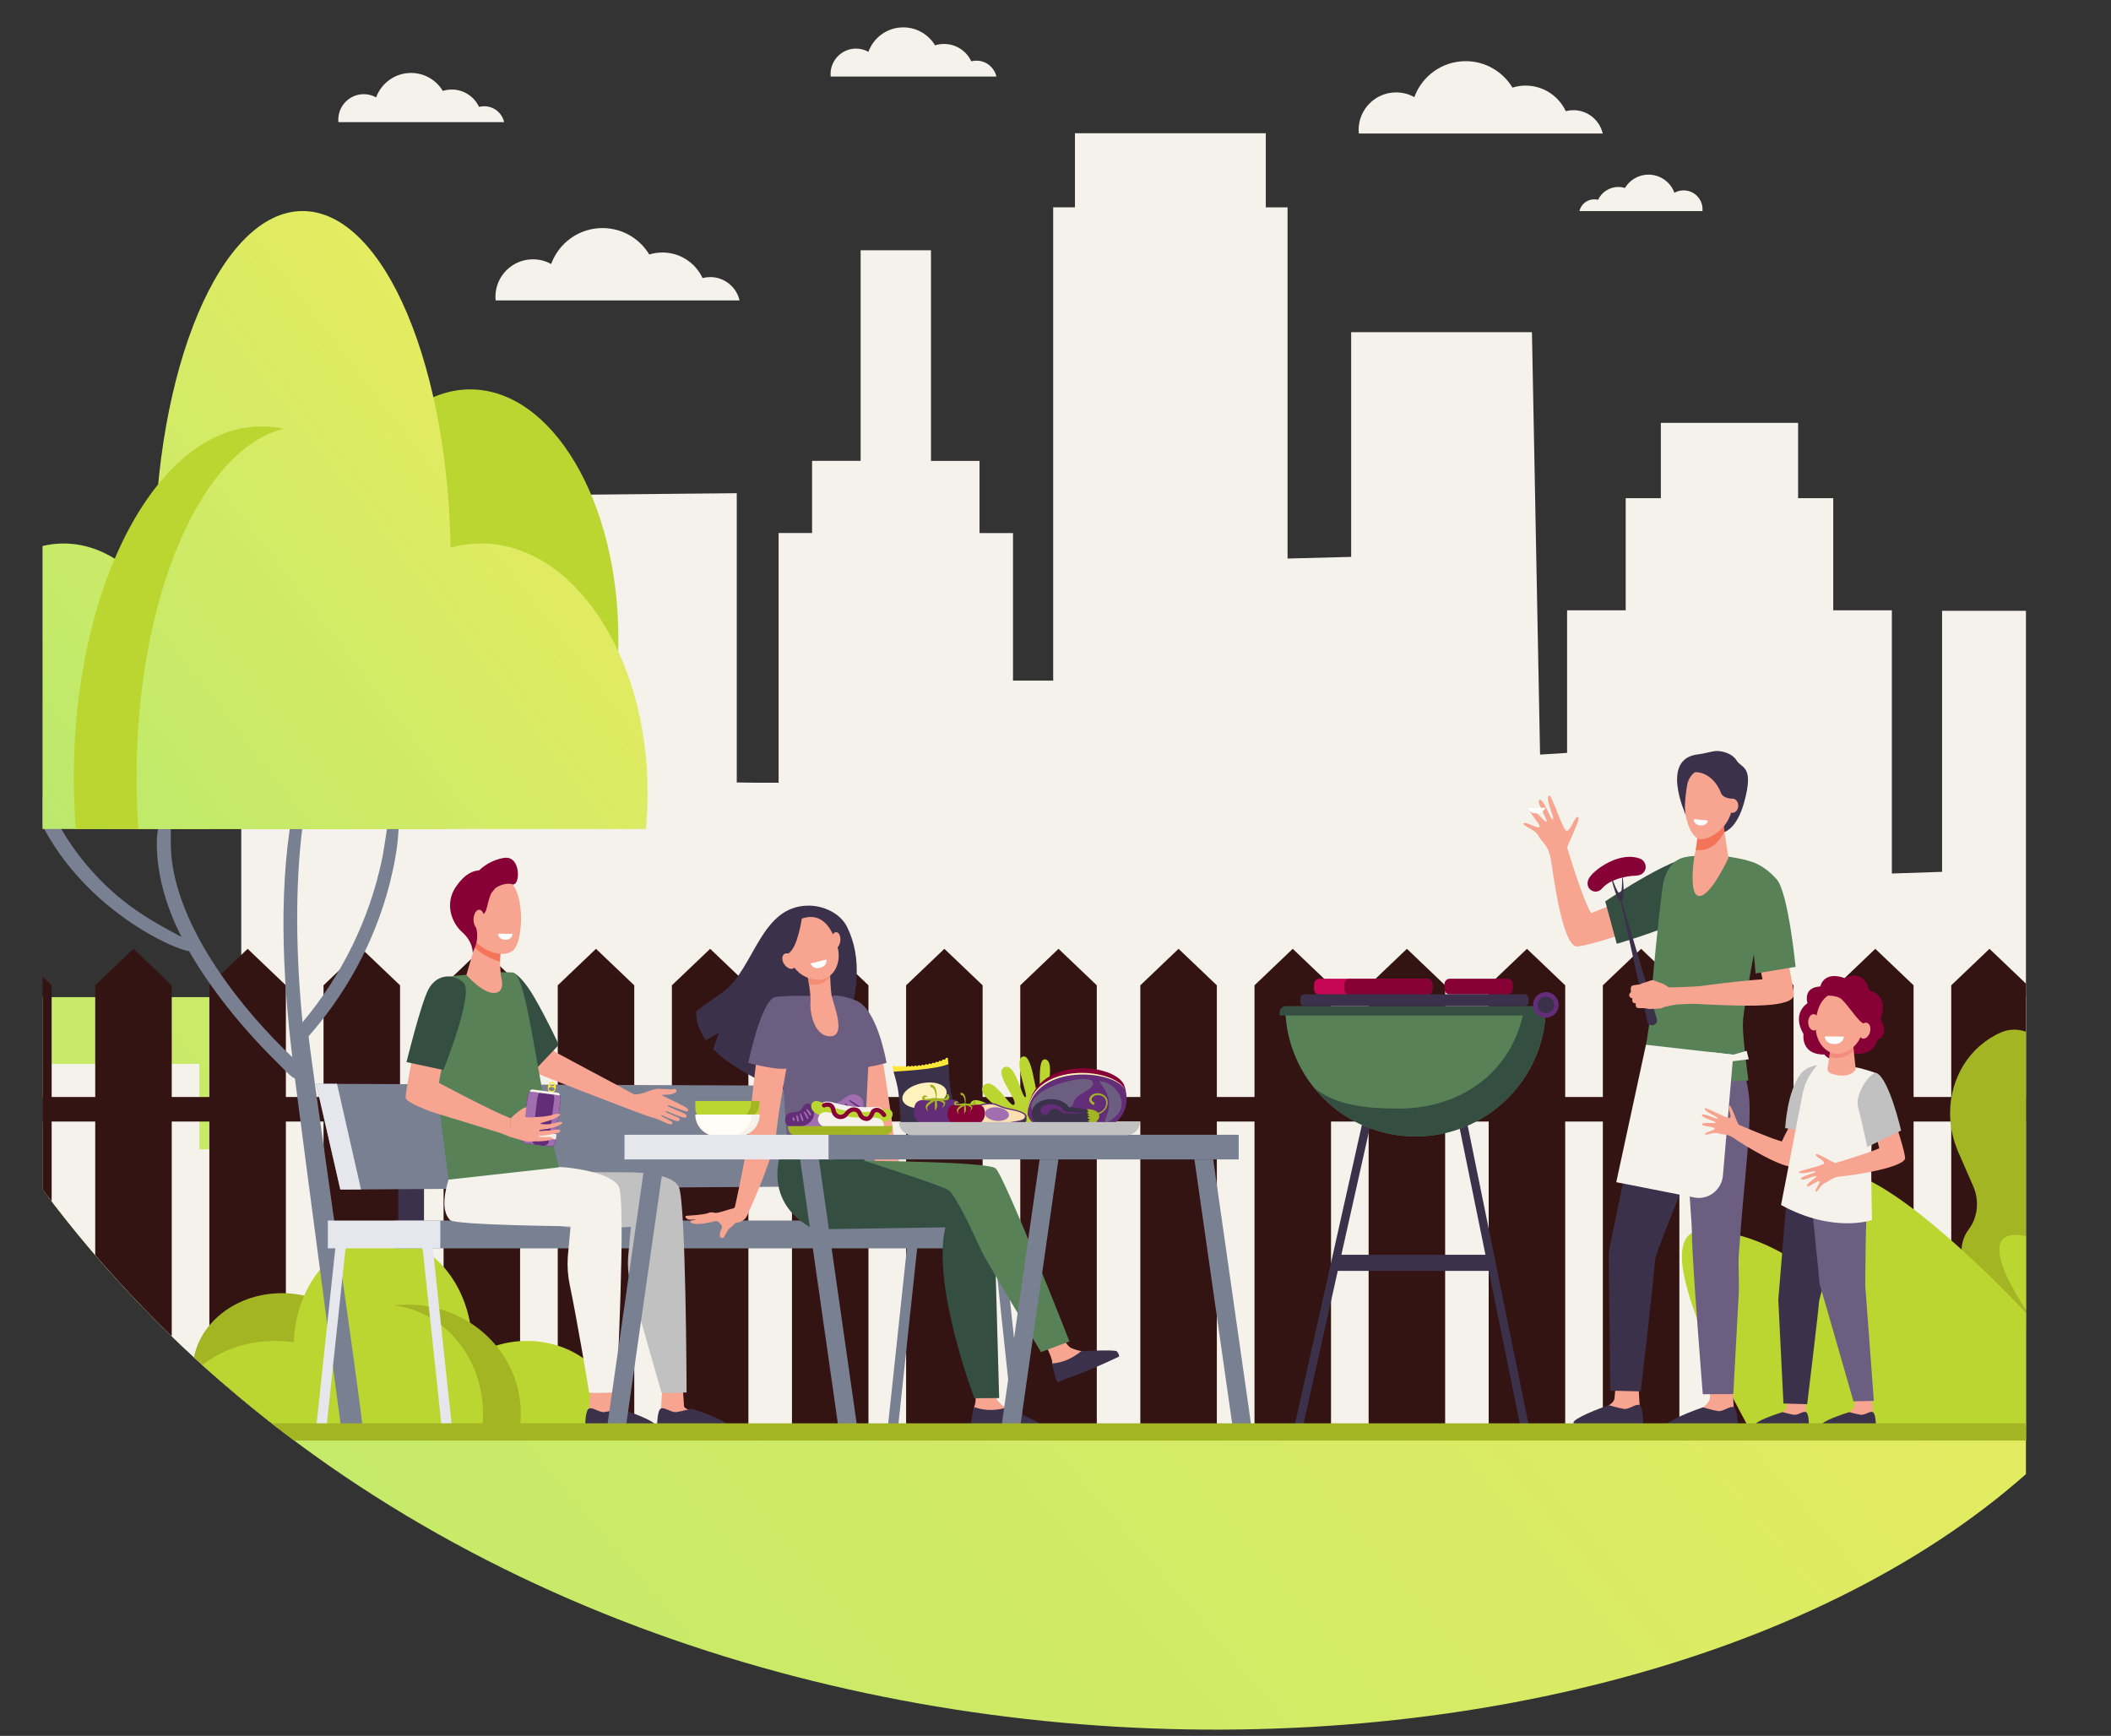 <?xml version="1.0" encoding="utf-8"?>
<!-- Generator: Adobe Illustrator 23.0.1, SVG Export Plug-In . SVG Version: 6.00 Build 0)  -->
<svg version="1.1" xmlns="http://www.w3.org/2000/svg" xmlns:xlink="http://www.w3.org/1999/xlink" x="0px" y="0px"
	 viewBox="0 0 546 449" style="enable-background:new 0 0 546 449;" xml:space="preserve">
<rect x="0" y="0" width="546" height="449" fill="#333333" stroke="none"/>
<style type="text/css">
	.st0{clip-path:url(#SVGID_2_);}
	.st1{fill:url(#SVGID_3_);}
	.st2{fill:#F4F2EA;}
	.st3{fill:#341413;}
	.st4{fill:#A3B523;}
	.st5{fill:#BBD631;}
	.st6{fill:#798092;}
	.st7{fill:url(#SVGID_4_);}
	.st8{fill:url(#SVGID_5_);}
	.st9{fill:url(#SVGID_6_);}
	.st10{fill:#3B314A;}
	.st11{fill:#E6E6ED;}
	.st12{fill:#F7A491;}
	.st13{fill:#6C5E81;}
	.st14{opacity:0.5;fill:#F47458;}
	.st15{fill:#FFFFFF;}
	.st16{fill:#344E41;}
	.st17{fill:#588157;}
	.st18{fill:#F8A492;}
	.st19{fill:#C1C1C1;}
	.st20{fill:#F47458;}
	.st21{fill:#880136;}
	.st22{fill:#FFE838;}
	.st23{fill:#FFF2BD;}
	.st24{fill:#A16EB0;}
	.st25{fill:#642D78;}
	.st26{fill:#BC4D26;}
	.st27{fill:#FFFDF5;}
	.st28{fill:#50BFA5;}
	.st29{fill:#3C8F7C;}
	.st30{fill:#466EB6;}
	.st31{fill:#F48C7F;}
	.st32{fill:#FAE0B2;}
	.st33{fill:#7F1CA0;}
	.st34{fill:#C60554;}
</style>
<g id="Layer_2">
</g>
<g id="Layer_3">
</g>
<g id="Layer_4">
	<g>
		<defs>
			<path id="SVGID_1_" d="M524-100v481.29c-109.27,96.86-384.24,99.17-513-73.67V-100H524z"/>
		</defs>
		<clipPath id="SVGID_2_">
			<use xlink:href="#SVGID_1_"  style="overflow:visible;"/>
		</clipPath>
		<g class="st0">
			<linearGradient id="SVGID_3_" gradientUnits="userSpaceOnUse" x1="578.713" y1="55.288" x2="39.765" y2="516.316">
				<stop  offset="0" style="stop-color:#F9ED5B"/>
				<stop  offset="1" style="stop-color:#BBE96C"/>
			</linearGradient>
			<path class="st1" d="M554.01,257.92v141.62C428.35,510.93,112.13,513.59-35.95,314.82v-56.9H554.01z"/>
			<path class="st2" d="M545.73,231.83v-73.84h-43.42v67.52l-12.99,0.43v-68.08h-15.16v-29.01h-9.09v-19.48h-35.5v19.48h-9.09v29.01
				h-15.16v36.88l-6.99,0.44l-2.1-109.26h-46.76v58.12l-16.45,0.43V53.64h-5.63V34.46h-49.36v19.17h-5.63v122.42h-10.39v-38.17
				h-8.66v-18.66h-12.56V64.73h-18.19v54.48h-12.56v18.66h-8.66v64.58h-6.06l-4.76-0.06v-74.82L62.4,128.8v168.48H51.58V275.2H12.61
				v42.43H1.36v-15.59h-24.68v28.76c2.35,2.81,4.74,5.58,7.16,8.3c3.19,3.58,6.44,7.09,9.74,10.52c6.21,6.45,12.61,12.62,19.2,18.53
				c0.19,0.17,0.39,0.35,0.58,0.52c0.24,0.21,0.47,0.42,0.71,0.63h539.94V231.83H545.73z"/>
			<path class="st2" d="M414.54,34.54c-0.79-3.46-3.89-6.04-7.59-6.04c-0.68,0-1.34,0.09-1.97,0.25c-1.83-3.9-5.79-6.61-10.38-6.61
				c-1.19,0-2.33,0.18-3.41,0.52c-2.47-4.1-6.97-6.84-12.1-6.84c-6.11,0-11.31,3.88-13.28,9.3c-1.4-0.78-3-1.22-4.71-1.22
				c-5.35,0-9.7,4.34-9.7,9.7c0,0.32,0.02,0.63,0.05,0.94H414.54z"/>
			<path class="st2" d="M191.28,77.71c-0.79-3.46-3.89-6.04-7.59-6.04c-0.68,0-1.34,0.09-1.97,0.25c-1.83-3.9-5.79-6.61-10.38-6.61
				c-1.19,0-2.33,0.18-3.41,0.52c-2.47-4.1-6.97-6.84-12.1-6.84c-6.11,0-11.31,3.88-13.28,9.3c-1.4-0.78-3-1.22-4.71-1.22
				c-5.35,0-9.7,4.34-9.7,9.7c0,0.32,0.02,0.63,0.05,0.94H191.28z"/>
			<path class="st2" d="M408.51,54.6c0.4-1.74,1.96-3.04,3.83-3.04c0.34,0,0.67,0.04,0.99,0.13c0.92-1.97,2.92-3.33,5.23-3.33
				c0.6,0,1.18,0.09,1.72,0.26c1.25-2.07,3.51-3.45,6.1-3.45c3.08,0,5.7,1.95,6.7,4.69c0.7-0.39,1.51-0.62,2.38-0.62
				c2.7,0,4.89,2.19,4.89,4.89c0,0.16-0.01,0.32-0.02,0.47H408.51z"/>
			<path class="st2" d="M130.39,31.58c-0.54-2.35-2.64-4.1-5.15-4.1c-0.46,0-0.91,0.06-1.34,0.17c-1.24-2.65-3.93-4.49-7.05-4.49
				c-0.81,0-1.59,0.12-2.32,0.35c-1.68-2.78-4.73-4.64-8.22-4.64c-4.15,0-7.68,2.63-9.02,6.32c-0.95-0.53-2.04-0.83-3.2-0.83
				c-3.64,0-6.59,2.95-6.59,6.59c0,0.22,0.01,0.43,0.03,0.64H130.39z"/>
			<path class="st2" d="M257.71,19.79c-0.54-2.35-2.64-4.1-5.15-4.1c-0.46,0-0.91,0.06-1.34,0.17c-1.24-2.65-3.93-4.49-7.05-4.49
				c-0.81,0-1.59,0.12-2.32,0.35c-1.68-2.78-4.73-4.64-8.22-4.64c-4.15,0-7.68,2.63-9.02,6.32c-0.95-0.53-2.04-0.83-3.2-0.83
				c-3.64,0-6.59,2.95-6.59,6.59c0,0.22,0.01,0.43,0.03,0.64H257.71z"/>
			<g>
				<path class="st3" d="M13.36,254.86v113.82c-0.19-0.17-0.39-0.35-0.58-0.52c-6.59-5.91-13-12.09-19.2-18.53v-94.77l9.89-9.44
					L13.36,254.86z"/>
				<path class="st3" d="M-16.16,254.86v84.25c-2.42-2.72-4.81-5.49-7.16-8.3c-4.33-5.18-8.55-10.5-12.63-15.99v-59.96l9.89-9.44
					L-16.16,254.86z"/>
				<rect x="-32.01" y="283.75" class="st3" width="66.14" height="6.34"/>
				<polygon class="st3" points="44.42,369.96 24.63,369.96 24.63,254.86 34.52,245.42 44.42,254.86 				"/>
				<polygon class="st3" points="103.47,369.96 83.68,369.96 83.68,254.86 93.57,245.42 103.47,254.86 				"/>
				<polygon class="st3" points="73.94,369.96 54.15,369.96 54.15,254.86 64.05,245.42 73.94,254.86 				"/>
				<rect x="31.78" y="283.75" class="st3" width="92.47" height="6.34"/>
				<polygon class="st3" points="134.52,369.96 114.73,369.96 114.73,254.86 124.63,245.42 134.52,254.86 				"/>
				<polygon class="st3" points="193.57,369.96 173.78,369.96 173.78,254.86 183.68,245.42 193.57,254.86 				"/>
				<polygon class="st3" points="164.05,369.96 144.26,369.96 144.26,254.86 154.15,245.42 164.05,254.86 				"/>
				<rect x="121.88" y="283.75" class="st3" width="92.47" height="6.34"/>
				<polygon class="st3" points="224.62,369.96 204.84,369.96 204.84,254.86 214.73,245.42 224.62,254.86 				"/>
				<polygon class="st3" points="283.68,369.96 263.89,369.96 263.89,254.86 273.78,245.42 283.68,254.86 				"/>
				<polygon class="st3" points="254.15,369.96 234.36,369.96 234.36,254.86 244.26,245.42 254.15,254.86 				"/>
				<rect x="211.99" y="283.75" class="st3" width="92.47" height="6.34"/>
				<polygon class="st3" points="314.73,369.96 294.94,369.96 294.94,254.86 304.83,245.42 314.73,254.86 				"/>
				<polygon class="st3" points="373.78,369.96 353.99,369.96 353.99,254.86 363.89,245.42 373.78,254.86 				"/>
				<polygon class="st3" points="344.26,369.96 324.47,369.96 324.47,254.86 334.36,245.42 344.26,254.86 				"/>
				<rect x="302.09" y="283.75" class="st3" width="92.47" height="6.34"/>
				<polygon class="st3" points="404.83,369.96 385.04,369.96 385.04,254.86 394.94,245.42 404.83,254.86 				"/>
				<polygon class="st3" points="463.89,369.96 444.1,369.96 444.1,254.86 453.99,245.42 463.89,254.86 				"/>
				<polygon class="st3" points="434.36,369.96 414.57,369.96 414.57,254.86 424.47,245.42 434.36,254.86 				"/>
				<rect x="392.19" y="283.75" class="st3" width="92.47" height="6.34"/>
				<polygon class="st3" points="494.94,369.96 475.15,369.96 475.15,254.86 485.04,245.42 494.94,254.86 				"/>
				<polygon class="st3" points="553.99,369.96 534.2,369.96 534.2,254.86 544.1,245.42 553.99,254.86 				"/>
				<polygon class="st3" points="524.46,369.96 504.68,369.96 504.68,254.86 514.57,245.42 524.46,254.86 				"/>
				<rect x="482.3" y="283.75" class="st3" width="67.57" height="6.34"/>
			</g>
			<g>
				<path class="st4" d="M95.76,357.37c0.16-0.95,0.24-1.92,0.24-2.91c0-11.03-10.33-19.97-23.08-19.97
					c-12.75,0-23.08,8.94-23.08,19.97c0,0.99,0.08,1.96,0.24,2.91H95.76z"/>
				<path class="st5" d="M121.89,352.46c0.16-1.34,0.24-2.71,0.24-4.1c0-15.55-10.33-28.16-23.08-28.16
					c-12.75,0-23.08,12.61-23.08,28.16c0,1.39,0.08,2.76,0.24,4.1H121.89z"/>
				<path class="st5" d="M113.44,369.72c-0.16-0.95-0.24-1.92-0.24-2.91c0-11.03,10.33-19.97,23.08-19.97s23.08,8.94,23.08,19.97
					c0,0.99-0.08,1.96-0.24,2.91H113.44z"/>
				<path class="st4" d="M76.49,369.72c-0.2-1.34-0.31-2.71-0.31-4.1c0-15.55,13.1-28.16,29.26-28.16
					c16.16,0,29.26,12.61,29.26,28.16c0,1.39-0.11,2.76-0.31,4.1H76.49z"/>
				<path class="st5" d="M98.96,337.46c-8.08,0-15.29,4-20.05,10.27c-2.42-0.58-5-0.89-7.67-0.89c-14.34,0-25.97,8.94-25.97,19.97
					c0,0.99,0.09,1.96,0.27,2.91h79.11c0.18-1.34,0.27-2.71,0.27-4.1C124.93,350.06,113.3,337.46,98.96,337.46z"/>
			</g>
			<g>
				<path class="st6" d="M8.62,206.88c0.04-1.03,1.64-1.82,2.49-0.91c0.85,0.91,0.81,0.29,1.64,2.25
					c2.38,5.63,5.87,11.07,9.93,15.83c7.79,9.12,15.49,13.72,24.24,18.27c-3.61-7.16-6.02-14.79-6.33-22.5
					c-0.11-2.81-0.05-5.72,1.31-8.3c0.38-0.72,1.84-0.57,1.99,0.23c0.74,3.98-0.35,6.97,1.11,14.09
					c3.49,16.98,17.29,34.99,30.6,47.6c-2.55-21.35-3.79-45.62,0.78-67.15c0.75-3.53,1.94-6.89,3.05-10.34
					c0.26-0.81,1.57-0.46,1.41,0.34c-0.23,1.15-2.4,15.97-2.54,16.99c-2.11,16.4-1.69,34.57-0.05,51.14
					c10.33-12.32,17.24-26.72,20.47-41.76c0.96-4.45,1.21-9.04,2.55-13.4c0.18-0.6,1.31-0.67,1.45,0c1.38,6.54-1.38,18.1-3.39,24.39
					c-4.07,12.73-10.58,24.15-19.48,34.35c-0.35,0.4,14.29,100.05,13.9,101.31c-0.66,2.13-4.87,3.62-5.53-0.15
					c-0.27-1.54-8.31-62.13-11.94-90.19c-1.37-0.67-2.25-1.85-5.78-5.34C62.37,265.54,54.3,255.48,48.9,246
					c-3.24-0.16-26.62-10.18-38.22-33c-0.33-0.66-1.84-3.75-2.06-4.44C8.44,207.98,8.6,207.47,8.62,206.88z"/>
				<path class="st5" d="M83.71,174.57c-0.27-3.07-0.4-6.2-0.4-9.4c0-35.59,17.15-64.45,38.31-64.45
					c21.16,0,38.31,28.85,38.31,64.45c0,3.19-0.14,6.33-0.4,9.4H83.71z"/>
				<linearGradient id="SVGID_4_" gradientUnits="userSpaceOnUse" x1="178.79" y1="41.63" x2="-10.599" y2="187.189">
					<stop  offset="0" style="stop-color:#F9ED5B"/>
					<stop  offset="1" style="stop-color:#BBE96C"/>
				</linearGradient>
				<path class="st7" d="M40.36,158.73c-0.27-4.33-0.4-8.75-0.4-13.25c0-50.2,17.15-90.89,38.31-90.89
					c21.16,0,38.31,40.69,38.31,90.89c0,4.5-0.14,8.92-0.4,13.25H40.36z"/>
				<linearGradient id="SVGID_5_" gradientUnits="userSpaceOnUse" x1="189.653" y1="55.764" x2="0.264" y2="201.323">
					<stop  offset="0" style="stop-color:#F9ED5B"/>
					<stop  offset="1" style="stop-color:#BBE96C"/>
				</linearGradient>
				<path class="st8" d="M54.38,214.43c0.27-3.07,0.4-6.2,0.4-9.4c0-35.59-17.15-64.45-38.31-64.45
					c-21.16,0-38.31,28.85-38.31,64.45c0,3.19,0.14,6.33,0.4,9.4H54.38z"/>
				<path class="st5" d="M115.69,214.43c0.34-4.33,0.51-8.75,0.51-13.25c0-50.2-21.74-90.89-48.56-90.89s-48.56,40.69-48.56,90.89
					c0,4.5,0.18,8.92,0.51,13.25H115.69z"/>
				<linearGradient id="SVGID_6_" gradientUnits="userSpaceOnUse" x1="214.887" y1="88.596" x2="25.498" y2="234.155">
					<stop  offset="0" style="stop-color:#F9ED5B"/>
					<stop  offset="1" style="stop-color:#BBE96C"/>
				</linearGradient>
				<path class="st9" d="M78.4,110.29c13.4,0,25.38,12.91,33.28,33.15c4.02-1.86,8.3-2.86,12.73-2.86
					c23.8,0,43.09,28.85,43.09,64.45c0,3.19-0.16,6.33-0.46,9.39H35.77c-0.3-4.33-0.46-8.75-0.46-13.25
					C35.31,150.98,54.61,110.29,78.4,110.29z"/>
			</g>
			<g>
				<path class="st4" d="M554.01,296.76v65.03c-0.04,0.02-0.08,0.04-0.12,0.06l-3.93,1.71c-6.88,3-15.04-0.49-18.23-7.79l-2.89-6.61
					c-1.39-3.19-4.02-5.42-7-6.32c-5.09-1.55-9.38-5.29-11.59-10.34l-2.04-4.67c-0.65-1.48-0.93-3.07-0.86-4.61
					c0.08-1.89,0.7-3.71,1.84-5.22c2.28-3.01,2.87-7.28,1.18-11.16l-3.87-8.86c-1.44-3.29-2.12-6.71-2.12-10.05
					c0-8.94,4.89-17.27,13.19-20.9c4.52-1.97,9.89,0.32,11.99,5.13l2.71,6.53c2.3,5.27,5.55,7.69,8.66,8.68
					C546.14,289.04,550.73,292.33,554.01,296.76z"/>
				<path class="st5" d="M554.01,339.88v32.71h-99.85c-0.2-0.36-0.87-1.51-1.83-3.27c-0.2-0.36-0.41-0.74-0.63-1.15
					c-1.64-3.02-3.91-7.3-6.24-12.11c-0.56-1.15-1.12-2.33-1.68-3.53c-0.4-0.86-0.8-1.72-1.19-2.6c-0.05-0.11-0.09-0.21-0.14-0.32v0
					c-6.62-14.84-11.79-31.35-1.99-31.35c1.83,0,3.64,0.16,5.39,0.43c0.47,0.08,0.93,0.16,1.39,0.25h0
					c3.89,0.76,7.52,2.1,10.77,3.66c1.54,0.73,2.99,1.52,4.33,2.31c6.4,3.77,10.47,7.77,10.59,7.89c-0.16-0.32-12.95-26.28,0-29.76
					c0.07-0.02,0.13-0.04,0.2-0.05h0.01c0.3-0.07,0.6-0.12,0.92-0.15c0.17-0.02,0.34-0.03,0.51-0.03c0.08-0.01,0.17-0.01,0.25-0.01
					c0.07,0,0.14,0,0.21,0c0.02,0,0.04,0,0.07,0c3.05,0.06,6.84,1.57,10.97,3.97c2.06,1.2,4.21,2.62,6.4,4.19
					c4.99,3.58,10.15,7.95,14.88,12.24c9.93,9.02,17.97,17.75,18.52,18.34c-0.79-1.09-20.11-27.9,1.28-20.97
					C535.16,323.16,544.89,330.99,554.01,339.88z"/>
			</g>
			<g>
				<polygon class="st6" points="232.24,369.54 229.59,369.54 234.95,319.3 237.6,319.3 				"/>
				<polygon class="st6" points="262.12,369.54 264.77,369.54 259.41,319.3 256.76,319.3 				"/>
				
					<rect x="103.01" y="304.56" transform="matrix(-1 -1.224647e-16 1.224647e-16 -1 212.677 622.592)" class="st10" width="6.66" height="13.47"/>
				<polygon class="st6" points="88.02,307.69 227.3,306.79 227.82,280.91 81.76,280.33 				"/>
				
					<rect x="102.05" y="315.7" transform="matrix(-1 -1.224647e-16 1.224647e-16 -1 365.053 638.6)" class="st6" width="160.96" height="7.2"/>
				
					<rect x="84.79" y="315.7" transform="matrix(-1 -1.224647e-16 1.224647e-16 -1 198.68 638.6)" class="st11" width="29.09" height="7.2"/>
				<polygon class="st11" points="81.76,280.33 88.02,307.69 93.37,307.66 87.17,280.33 				"/>
				<polygon class="st11" points="84.4,369.54 81.75,369.54 87.11,319.3 89.76,319.3 				"/>
				<polygon class="st11" points="114.28,369.54 116.93,369.54 111.57,319.3 108.92,319.3 				"/>
			</g>
			<g>
				<path class="st12" d="M252.05,354.54c0,0,0.58,6.32,0.2,8.38c-0.05,0.28-0.16,0.63-0.29,1.01c-0.39,1.16,0.68,4.68,0.68,4.68
					l14.4,0.05c0.78,0,0.26-0.49-0.38-0.95c-1.04-0.75-1.89-1.24-5.21-2.79c-0.22-0.1-1.01-0.59-1.29-0.76
					c-0.72-0.43-1.45-1.11-2.08-1.79c-1.05-1.14-1.21-6.71-1.21-6.71L252.05,354.54z"/>
				<path class="st10" d="M260.16,364.16c-3.8,1.02-6.62,0.39-8.2-0.22c-0.39,1.15-1.13,5.05-0.69,5.05c3.61,0,6.67,0.68,17.02,0.52
					c0.37-0.01,0.33-1.28,0.08-1.56C267.7,367.18,260.44,364.33,260.16,364.16z"/>
				<path class="st12" d="M268.36,344.06c0,0,3.15,5.51,3.66,7.54c0.07,0.27,0.11,0.64,0.15,1.04c0.12,1.21,2.56,3.98,2.56,3.98
					l13.13-5.93c0.71-0.32,0.03-0.56-0.74-0.71c-1.26-0.25-2.23-0.34-5.9-0.38c-0.24,0-1.16-0.12-1.49-0.15
					c-0.84-0.09-1.78-0.41-2.64-0.76c-1.43-0.6-3.88-5.6-3.88-5.6L268.36,344.06z"/>
				<path class="st10" d="M219.09,239.75c-1.73-3.5-6.01-5.49-9.91-5.5c-12.39-0.02-13.97,15.92-21.85,22.07
					c-2.37,1.84-5,3.35-7.26,5.32c-0.04,1.33,0.18,2.64,0.6,3.83c0.49,1.31,1.14,2.5,1.91,3.59l3.34-1.93l-1.45,4.22
					c2.98,3.1,6.94,5.38,10.8,7.51c5.39,2.89,11.13,4.13,16.98,4.4c2.18-4.4,3.71-9.27,5.39-13.82c2.01-5.45,3.69-11.12,3.93-16.93
					C221.76,248.14,221.1,243.82,219.09,239.75z"/>
				<path class="st10" d="M279.72,349.45c-3.03,2.51-5.86,3.11-7.55,3.2c0.12,1.21,1.07,5.07,1.47,4.88
					c3.29-1.5,6.35-2.15,15.7-6.59c0.33-0.16-0.23-1.3-0.57-1.45C287.84,349.07,280.05,349.49,279.72,349.45z"/>
				<path class="st12" d="M241.64,314.3c-0.9-0.14-3.07-1.7-3.84-1.84c-0.6-0.11-1.88-0.3-2.43-0.39
					c-0.67-2.51-4.09-16.2-4.47-20.21c-0.41-4.35-3.49-23.15-3.49-23.15l-7.96,1.45c0,0,3.31,14.47,4.22,21.48
					c0.79,6.02,7.4,19.57,8.24,21c0,0.03,0,0.07,0,0.1c0.13,2.13,1.15,1.42,1.15,1.42l1.66,0.43c0,0,5.89,0.57,6.27,0.71
					C241.39,315.43,242.54,314.44,241.64,314.3z"/>
				<path class="st13" d="M221.27,258.76c5.63,1.91,8.03,16.16,8.03,16.16s-8.83,2.46-11.09,1.17c0,0-2.57-11.38-3.49-10.98
					L221.27,258.76z"/>
				<path class="st13" d="M215.14,257.67L215.14,257.67L215.14,257.67c0.15,0,0.35-0.05,0.57-0.12c1.04-0.19,3.79,0.45,5.57,1.2
					c2.16,0.91,3.47,8.96,3.27,17.71c-0.08,1.34-1.09,21.94-1.19,22.01c-2.58,1.66-17.95,2.47-19.02,1.06
					c-1.07-1.41-1.89-25.84-2.41-26.69l-1.02-14.94C202.7,257.36,212.37,257.65,215.14,257.67z"/>
				<path class="st12" d="M208.83,252.17c0,0,1,5.18,0.8,7.23c-0.2,2.04,0.76,8.63,5.09,8.65c4.33,0.02,0.82-8.38,0.41-10.38
					c-0.41-2-0.5-8.2-0.5-8.2L208.83,252.17z"/>
				<path class="st14" d="M214.72,252.58c-0.07-1.7-0.09-3.11-0.09-3.11l-5.8,2.7c0,0,0.2,1.06,0.41,2.41
					C211.78,255.09,213.62,254.15,214.72,252.58z"/>
				<path class="st12" d="M206.71,237.87c0,0-2.24,1.24-3.05,3.93c-0.82,2.69,0.11,9.63,5.89,11.3c5.78,1.67,8.28-3.82,7.09-8.11
					C215.44,240.69,212.85,235.25,206.71,237.87z"/>
				<path class="st12" d="M217.35,243.32c-0.11,1.15-0.75,2.04-1.42,1.97c-0.67-0.07-1.12-1.05-1.01-2.21
					c0.11-1.15,0.75-2.04,1.42-1.97C217.01,241.17,217.47,242.16,217.35,243.32z"/>
				<path class="st10" d="M207.39,237.52c0,0-1.05,7.74-3.55,9.14c-2.5,1.4-1.45,4.83-1.45,4.83s-2.27-7.97-0.29-10.53
					C204.07,238.39,207.39,237.52,207.39,237.52z"/>
				<path class="st12" d="M205.32,247.76c0.68,1.01,0.68,2.2-0.01,2.66c-0.68,0.46-1.78,0.01-2.46-1c-0.68-1.01-0.68-2.2,0.01-2.66
					C203.54,246.31,204.64,246.75,205.32,247.76z"/>
				<path class="st15" d="M213.73,248.19l-4.07,1.02c0,0,0.49,1.55,2.29,1.15C214.15,249.88,213.73,248.19,213.73,248.19z"/>
				<path class="st12" d="M177.28,314.68c0.07-0.19,0.23-0.2,0.39-0.21c1.61-0.1,3.21-0.22,4.8-0.51c0.27-0.05,0.53-0.12,0.77-0.22
					c0.44-0.19,0.88-0.2,1.33-0.09c0.24,0.06,0.49,0.06,0.74,0.06c0.81-0.03,3.09-0.89,4.27-1.13c0.27-0.06,0.48-0.27,0.54-0.54
					c1.02-4.65,3.2-15.09,3.42-18.5c0.28-4.37,2.67-24.1,2.67-24.1l8.12,1.99c0,0-2.86,14.6-3.55,21.65
					c-0.54,5.45-5.6,17.13-7.19,20.5c-0.75,2.49-2.61,2.62-3.05,2.68c-0.25,0.04-0.47,0.17-0.63,0.36
					c-0.28,0.35-0.61,0.66-0.99,0.92c-0.28,0.19-0.49,0.43-0.67,0.71c-0.33,0.51-0.62,1.04-0.9,1.57c-0.19,0.35-0.4,0.47-0.7,0.4
					c-0.32-0.08-0.48-0.31-0.49-0.7c-0.01-0.57,0.16-1.1,0.43-1.6c0.26-0.47,0.23-0.73-0.1-1.15c-0.19-0.24-0.38-0.47-0.63-0.65
					c-0.25-0.19-0.51-0.33-0.83-0.27c-0.57,0.16-1.15,0.3-1.74,0.38l-0.48,0.11c-0.02,0-0.26,0.06-0.26,0.06
					c-0.04,0.01-0.89,0.13-1.19,0.14c-0.24,0.01-0.62,0.04-0.94,0.06c-0.29,0.02-0.92-0.11-0.94-0.11c-0.29,0-0.54-0.09-0.76-0.28
					c-0.09-0.08-0.18-0.16-0.14-0.3c0.04-0.12,0.13-0.18,0.26-0.2c0.19-0.04,1.19-0.19,1.18-0.24c-0.3,0.01-1.23,0.02-1.52,0.02
					c-0.4,0-0.75-0.13-1.04-0.42C177.35,314.98,177.22,314.87,177.28,314.68z"/>
				<path class="st13" d="M201.11,257.84c-3.97-0.72-7.57,17.08-7.57,17.08s8.83,2.46,11.09,1.17c0,0,2.57-11.38,3.49-10.98
					L201.11,257.84z"/>
				<path class="st16" d="M223.56,297.01v3.25l30.53,6.42l7.58,22.76l-4.22-2.88l0.98,35.06l-6.42,0.04c0,0-11.13-29.41-7.48-44.2
					l-33.79,0.52c0,0-15.32-5.91-7.41-23.75L223.56,297.01z"/>
				<path class="st17" d="M223.56,300.25c0,0,31.67,0.21,33.92,1.94c2.25,1.73,19.13,44.78,19.13,44.78l-7.36,2.75
					c0,0-14.65-24.42-15.42-26.16c-0.78-1.74-6.45-14.48-8.61-15.78C243.05,306.49,223.56,300.25,223.56,300.25z"/>
			</g>
			<path class="st18" d="M164.48,287.57c-2.79-1.06-26.18-9.95-27.1-10.63c-0.83-0.61-13.22-15.49-13.22-15.49l8.54-3.36
				l10.93,14.04c0.81,0.47,16.04,8.58,16.04,8.58s2.75,1.56,4.43,2.39c0.47-0.04,0.91-0.09,1.28-0.13c0.8-0.15,1.48-0.4,2.07-0.64
				c0.74-0.3,2.28-0.7,2.66-0.7c0.45,0,1.37,0.04,1.92,0.07c0.55,0.03,1.2,0.04,1.49,0.09c0.18,0.03,0.57-0.06,0.85-0.13
				c0.42-0.11,0.75,0.36,0.52,0.72c-0.22,0.34-0.78,0.51-1.13,0.6c-0.98,0.28-2.6,0.13-2.55,0.28c0.05,0.15,2.56,1.3,2.83,1.45
				c0.28,0.15,3.19,1.51,3.66,1.96c0.48,0.45,0.28,0.83-0.1,0.84c-0.32,0.01-4.48-1.57-4.48-1.57s-0.53-0.2-0.42,0.09
				c0.11,0.29,3.88,1.73,4.4,2.05c0.52,0.32,0.72,0.78,0.18,0.98c-0.66,0.24-4.59-1.54-4.59-1.54s-0.5-0.22-0.51,0.02
				c-0.01,0.24,3.22,1.41,3.46,1.66c0.24,0.25,0.23,0.72-0.3,0.8c-0.63,0.09-4.12-1.53-4.12-1.53s-0.3-0.05-0.24,0.12
				c0.06,0.17,2.74,1.36,2.92,1.72c0.15,0.3-0.11,0.44-0.11,0.44c-0.5,0.43-2.94-1.1-4.27-1.45
				C168.22,288.97,164.57,287.61,164.48,287.57z"/>
			<path class="st16" d="M132.59,251.55c0,0,2.1,0.39,5.67,6.54c3.33,5.74,6.28,12.17,6.28,12.17l-5.98,6.3
				c0,0-4.4-13.51-4.77-13.94C133.43,262.19,132.59,251.55,132.59,251.55z"/>
			<path class="st12" d="M152.68,359.48c0,0-0.32,5.37-0.32,5.38c-0.12,0.68-0.58,2.37-0.58,2.99c0,2.33,10.95-1.98,8.5-3.01
				c-0.22-0.09-1.39-0.8-1.46-1.59c-0.11-1.22-0.4-3.69-0.4-3.69L152.68,359.48z"/>
			<path class="st12" d="M171.27,359.48c0,0-0.32,5.37-0.32,5.38c-0.12,0.68-0.58,2.37-0.58,2.99c0,2.33,10.95-1.98,8.5-3.01
				c-0.22-0.09-1.88-0.39-1.95-1.18c-0.11-1.22-0.32-5-0.32-5L171.27,359.48z"/>
			<path class="st19" d="M135.69,303.12l26.19,0.11c0,0,11.83-0.31,13.7,3.82c1.87,4.13,2,53.11,2,53.11s-6.19,0.35-6.51,0
				l-7.8-27.33c-0.76-2.66-1.02-5.45-0.76-8.2l0.68-7.31l-10.8,0.56c0,0-12.25-0.2-16.29-4.3
				C132.04,309.48,135.69,303.12,135.69,303.12z"/>
			<path class="st2" d="M117.94,300.2l28.16,1.74c0,0,12.12,0.99,13.99,5.13c1.87,4.13-0.63,53.09-0.63,53.09s-7.12,0.31-7.11,0
				c0.02-0.37-3.36-20.15-4.97-27.71c-0.51-2.4-0.69-4.86-0.53-7.31l0.73-7.96c0,0-29.88-0.28-31.18-1.6
				C112.37,311.49,117.94,300.2,117.94,300.2z"/>
			<path class="st17" d="M132.59,251.55c-4.08-0.35-11.39,0.57-11.39,0.57s-4.66,0.22-6.05,0.86c-2.05,0.93-6.05,2.01-4.45,11.53
				c1.15,6.81,3.72,29.16,5.32,40.61l28.53-3.17C138.64,279.31,136.46,251.88,132.59,251.55z"/>
			<path class="st12" d="M123.26,243.25l-2.63,8.92c0,0,4.47,5.15,7.57,4.64c2.6-0.42,1.39-4.18,1.39-4.18s-0.64-5.06,0.13-7.55
				C130.49,242.6,123.26,243.25,123.26,243.25z"/>
			<path class="st20" d="M124.32,246.37c1.18,0.83,3.09,1.86,5.02,2.36c-0.01-1.3,0.08-2.67,0.38-3.64
				c0.35-1.15-0.99-1.63-2.55-1.81c-2.06-0.11-3.91-0.03-3.91-0.03l-0.51,1.71C123.08,245.46,123.93,246.09,124.32,246.37z"/>
			<g>
				<path class="st12" d="M122.64,229.3c-0.2-0.09-2.35,10.82,0.24,14.02c2.6,3.2,7.96,4.54,10.06,2.28
					c2.32-2.5,2.94-14.33-1.19-17.72C127.61,224.49,122.64,229.3,122.64,229.3z"/>
				<path class="st21" d="M130.46,221.89c-3.39,0.48-5.69,2.41-6.54,3.24c-1.53,0.09-3.65,0.8-6,4.23
					c-2.89,4.22-1.26,9.2,1.65,11.78c2.9,2.58,2.69,5.33,2.69,5.33l0.57-1.39c0.42-1.06,0.64-2.19,0.59-3.33
					c-0.03-0.68-0.13-1.43-0.37-2.05c-0.64-1.64,1.74-2.55,2.47-3.83c0.56-0.99,0.73-3.32,1.62-4.96l1.02-1.23
					c0,0,2.27-1.57,4.36-0.95C134.62,229.34,134.81,221.28,130.46,221.89z"/>
				<path class="st12" d="M125.26,237.81c-0.06,1.34-0.73,2.4-1.5,2.37c-0.77-0.04-1.34-1.15-1.28-2.5c0.06-1.34,0.73-2.4,1.5-2.37
					C124.75,235.35,125.32,236.47,125.26,237.81z"/>
			</g>
			<path class="st12" d="M107.36,270.26l7.66,2.38c0,0-1.45,6.68-1.46,7.47c0,0,13.05,6.98,18.51,9.17l-0.15,4.78
				c-1.07-0.4-1.93-0.81-2.46-0.98c-1.04-0.33-17.73-5.46-17.73-5.46s-6.57-2.34-6.79-3.61
				C104.72,282.75,107.36,270.26,107.36,270.26z"/>
			<path class="st16" d="M105.14,274.72c0,0,3.67-14.97,5.67-18.81c2-3.84,6.3-4.33,9.09-1.72c2.79,2.61-5.22,22.57-5.22,22.57
				L105.14,274.72z"/>
			<path class="st10" d="M160.25,364.35c0,0-2.57,0.71-3.89,0.89c-1.32,0.18-3.05-1.32-3.99-0.92c-1.03,0.45-0.99,4.46-0.99,4.46
				s13.79,1.14,17.67-0.04C170.6,368.28,165.51,366.01,160.25,364.35z"/>
			<path class="st10" d="M178.85,364.35c0,0-2.57,0.71-3.89,0.89c-1.32,0.18-3.05-1.32-3.99-0.92c-1.03,0.45-0.99,4.46-0.99,4.46
				s13.79,1.14,17.67-0.04C189.19,368.28,184.1,366.01,178.85,364.35z"/>
			<path class="st15" d="M128.81,241.52l3.79,0.02c0,0-0.09,1.48-1.76,1.52C128.8,243.1,128.81,241.52,128.81,241.52z"/>
			<g>
				<path class="st22" d="M245.19,274.07c0,0.05,0.01,0.1,0.01,0.14c0.03,0.3,0.06,0.6,0.09,0.9c0.01,0.08,0.02,0.16,0.02,0.25
					l-8.26,2.44l-5.92-0.62l-0.27-1.44l0.46-0.11l0.44,0.29l0.46-0.25l0.45,0.28l0.46-0.26l0.46,0.27l0.45-0.27l0.46,0.26l0.45-0.28
					l0.47,0.25l0.44-0.29l0.47,0.24l0.43-0.3l0.48,0.23l0.43-0.31l0.48,0.21l0.42-0.33l0.49,0.2l0.41-0.34l0.5,0.18l0.4-0.35
					l0.5,0.17l0.38-0.37l0.51,0.15l0.37-0.38l0.51,0.13l0.35-0.4l0.52,0.1l0.33-0.42l0.53,0.07l0.3-0.44l0.47-0.09
					C245.15,273.74,245.17,273.9,245.19,274.07z"/>
				<path class="st10" d="M245.29,275.25c0.1-0.05,0.27,5.77,0.67,7.26c0.4,1.49,1.39,6.84,1.39,6.84l-14.32,2.26
					c0,0-0.37-7.69-0.81-10.04c-0.44-2.35-1.18-4.33-1.07-4.38C231.24,277.14,241.94,276.74,245.29,275.25z"/>
				<path class="st23" d="M233.42,284.4c0.33,1.74,3.15,2.67,6.29,2.07c3.15-0.6,5.43-2.49,5.1-4.23c-0.33-1.74-3.15-2.67-6.29-2.07
					C235.37,280.77,233.09,282.66,233.42,284.4z"/>
			</g>
			<path class="st24" d="M215.52,285.36c0.99-0.04,1.94-0.42,2.66-1.11c0.53-0.5,1.9-1.41,3.11-1.12c2.21,0.53,2.71,2.98,1.16,4.96
				c-1.36,1.74-6.68,4.23-8.81,0.57C212.15,286.11,213.83,285.44,215.52,285.36z"/>
			<g>
				<path class="st25" d="M222.24,286.39c-0.47-0.06-0.92-0.4-1.31-0.65c-0.44-0.28-0.88-0.62-1.23-1.01
					c-0.1-0.11,0.05-0.23,0.16-0.17c0.45,0.25,0.88,0.55,1.31,0.84c0.38,0.25,0.87,0.45,1.17,0.8
					C222.42,286.27,222.35,286.4,222.24,286.39L222.24,286.39z"/>
			</g>
			<g>
				<path class="st25" d="M221.24,287.46c-0.76,0.11-2.14-1.16-2.67-1.73c-0.13-0.14,0.09-0.37,0.23-0.24
					c0.4,0.37,0.83,0.68,1.28,0.98c0.38,0.25,0.97,0.44,1.23,0.82C221.35,287.35,221.33,287.45,221.24,287.46L221.24,287.46z"/>
			</g>
			<g>
				<path class="st20" d="M219.24,288.23c-0.28-0.17-0.45-0.43-0.65-0.68c-0.22-0.27-0.48-0.51-0.7-0.79
					c-0.21-0.26,0.13-0.58,0.37-0.4c0.49,0.37,1.16,1.07,1.23,1.71C219.52,288.22,219.36,288.3,219.24,288.23L219.24,288.23z"/>
			</g>
			<g>
				<path class="st20" d="M217.73,288.65c-0.27-0.32-0.59-0.79-0.58-1.23c0.01-0.31,0.68,0.01,0.82,1.12
					C217.98,288.67,217.82,288.75,217.73,288.65L217.73,288.65z"/>
			</g>
			<g>
				<path class="st20" d="M216.63,287.73c0.31,0.93-0.24,0.95-0.32,0.72c-0.08-0.22-0.04-0.5,0.03-0.71
					C216.38,287.61,216.59,287.6,216.63,287.73L216.63,287.73z"/>
			</g>
			<g>
				<path class="st24" d="M216.58,289.17c0,0-0.67,3.11-5.1,3.67c-4.09,0.52-5.25-3.67-3.33-4.57c1.93-0.9,4.16-1.28,5.19-2.11
					C215.24,284.66,217.3,287.56,216.58,289.17z"/>
				<path class="st25" d="M209.88,285.85c0.3,0.33,0.51,0.82,0.6,1.18c0.26,1.03,0,2.08-0.66,2.9c-1.66,2.06-6.82,2.6-6.77-0.21
					c0.05-2.81,2.98-1.49,4.06-2.6c0.48-0.5,0.65-1.19,1.26-1.54C208.85,285.31,209.57,285.51,209.88,285.85z"/>
				<g>
					<path class="st24" d="M208.74,286.87c0.29,0.2,0.49,0.42,0.7,0.7c0.18,0.25,0.41,0.52,0.34,0.84c-0.02,0.08-0.12,0.14-0.2,0.11
						c-0.27-0.11-0.36-0.37-0.51-0.61c-0.18-0.28-0.37-0.55-0.53-0.84C208.47,286.95,208.61,286.79,208.74,286.87L208.74,286.87z"/>
				</g>
				<g>
					<path class="st24" d="M208.14,287.56c0.28,0.31,0.93,1.27,0.95,1.71c0.01,0.16-0.2,0.21-0.29,0.12
						c-0.22-0.21-0.31-0.51-0.44-0.78c-0.15-0.29-0.31-0.58-0.45-0.87C207.85,287.6,208.02,287.43,208.14,287.56L208.14,287.56z"/>
				</g>
				<g>
					<path class="st24" d="M207.15,288.06c0.15,0.32,0.65,1.41,0.66,1.8c0,0.13-0.19,0.22-0.28,0.11c-0.37-0.47-0.5-1.23-0.64-1.8
						C206.86,288.01,207.08,287.91,207.15,288.06L207.15,288.06z"/>
				</g>
				<g>
					<path class="st24" d="M206.26,288.54c0.13,0.2,0.18,0.42,0.24,0.64c0.14,0.52,0.24,0.79,0.04,0.89
						c-0.17,0.08-0.29,0.01-0.35-0.15c-0.06-0.16-0.26-1.01-0.23-1.3C205.97,288.46,206.17,288.4,206.26,288.54L206.26,288.54z"/>
				</g>
				<g>
					<path class="st24" d="M205.22,288.97c0.29,0.29,0.45,0.81,0.2,0.94c-0.1,0.05-0.19,0.06-0.28-0.02c-0.19-0.17,0-0.43-0.15-0.74
						C204.92,289,205.1,288.85,205.22,288.97L205.22,288.97z"/>
				</g>
			</g>
			<g>
				<path class="st2" d="M212.28,285.66c0.69-0.97,2.01-0.86,3.55-0.39c1.33,0.4,4.02,0.85,4.73,0.96c0.72,0.05,3.44,0.21,4.83,0.12
					c1.6-0.11,2.92,0.08,3.37,1.18c0.45,1.1,0.73,3.77-7.94,3.08l-1.5-0.17C210.72,289.17,211.59,286.63,212.28,285.66z"/>
				<path class="st5" d="M210.28,285.07c0.67-0.47,1.24-0.44,3.54,0.69c0.6,0.3,1.35,0.57,2.11,0.8c2.85,0.88,5.85,1.22,8.83,1
					c0.8-0.06,1.58-0.16,2.24-0.31c2.49-0.59,3.05-0.49,3.6,0.12c0.55,0.6,0.5,2.55-2.38,2.87c-2.88,0.32-8.19,0.84-8.25,0.73
					c-0.02-0.03-0.01-0.29,0.01-0.65c-0.06,0.36-0.11,0.61-0.14,0.64c-0.08,0.1-5.14-1.59-7.88-2.55
					C209.23,287.44,209.62,285.54,210.28,285.07z"/>
				<path class="st2" d="M211.96,288.4c0.69-0.97,2.01-0.86,3.55-0.39c1.33,0.4,4.02,0.85,4.73,0.96c0.72,0.05,3.45,0.21,4.83,0.12
					c1.6-0.11,2.92,0.08,3.37,1.18c0.45,1.1,0.73,3.77-7.94,3.08l-1.5-0.17C210.41,291.91,211.28,289.37,211.96,288.4z"/>
				<g>
					<path class="st21" d="M217.14,289.45c0.73,0.08,1.49-0.19,1.99-0.73c0.1-0.11,0.18-0.21,0.26-0.32
						c0.04-0.05,0.07-0.1,0.11-0.14c0.31-0.38,0.71-0.64,1.11-0.71c0.4-0.07,0.82,0.06,1.05,0.32c0.05,0.06,0.12,0.23,0.19,0.37
						c0.26,0.6,0.7,1.59,2.17,1.71c1.37,0.11,1.96-1.41,2.16-1.91c0.02-0.05,0.03-0.09,0.05-0.12c0.1-0.23,0.53-0.33,0.87-0.2
						c0.45,0.18,0.81,0.63,1.14,1.03c0.19,0.24,0.54,0.27,0.78,0.08c0.24-0.19,0.27-0.54,0.08-0.78c-0.39-0.48-0.87-1.07-1.59-1.36
						c-0.8-0.32-1.9-0.11-2.3,0.78c-0.02,0.04-0.04,0.09-0.06,0.16c-0.23,0.58-0.55,1.25-1.04,1.21c-0.81-0.07-1.01-0.52-1.24-1.05
						c-0.1-0.24-0.2-0.46-0.36-0.64c-0.48-0.57-1.31-0.84-2.1-0.69c-0.66,0.12-1.28,0.51-1.76,1.1c-0.05,0.06-0.09,0.11-0.13,0.17
						c-0.07,0.09-0.13,0.17-0.19,0.23c-0.28,0.3-0.71,0.44-1.11,0.38c-0.4-0.07-0.77-0.35-0.94-0.71c-0.08-0.17-0.13-0.37-0.18-0.59
						c-0.09-0.38-0.2-0.81-0.49-1.18c-0.66-0.83-1.89-0.85-2.71-0.44c-0.27,0.14-0.39,0.47-0.25,0.74c0.14,0.27,0.47,0.39,0.74,0.25
						c0.43-0.21,1.06-0.22,1.34,0.14c0.14,0.18,0.21,0.44,0.28,0.75c0.06,0.26,0.13,0.52,0.25,0.79c0.32,0.71,1,1.22,1.77,1.35
						C217.07,289.44,217.11,289.45,217.14,289.45z"/>
				</g>
			</g>
			<polygon class="st6" points="161.93,368.77 157.08,368.77 166.92,299.89 171.78,299.89 			"/>
			<polygon class="st6" points="216.79,368.77 221.65,368.77 211.81,299.89 206.95,299.89 			"/>
			<polygon class="st6" points="263.91,368.77 259.05,368.77 268.89,299.89 273.75,299.89 			"/>
			<polygon class="st6" points="318.77,368.77 323.63,368.77 313.79,299.89 308.93,299.89 			"/>
			<g>
				<path class="st5" d="M183.71,290.42h8.91c2.14,0,3.88-1.73,3.88-3.88v-1.76h-16.66v1.76
					C179.83,288.68,181.57,290.42,183.71,290.42z"/>
				<path class="st4" d="M194.33,284.78h2.15c0,3.11-2.52,5.63-5.63,5.63h-2.15C191.81,290.42,194.33,287.89,194.33,284.78z"/>
			</g>
			<g>
				<path class="st26" d="M185.46,293.92h5.39c3.11,0,5.63-2.52,5.63-5.63l0,0h-16.66l0,0
					C179.83,291.39,182.35,293.92,185.46,293.92z"/>
				<path class="st27" d="M185.46,293.92h5.39c3.11,0,5.63-2.52,5.63-5.63l0,0h-16.66l0,0
					C179.83,291.39,182.35,293.92,185.46,293.92z"/>
				<path class="st2" d="M194.33,288.28h2.15c0,3.11-2.52,5.63-5.63,5.63h-2.15C191.81,293.92,194.33,291.39,194.33,288.28z"/>
			</g>
			<g>
				<path class="st25" d="M248.53,287.79c-0.13,2.3-3.16,4.47-6.21,4.47c-3.05,0-5.95-2.28-5.95-4.58c0-3.3,1.71-3.3,3.89-3.12
					c0.41,0.03,0.85,0.07,1.28,0.1c0.26,0.02,0.52,0.03,0.78,0.03c0.27,0,0.55-0.01,0.82-0.03c0.33-0.02,0.66-0.06,0.99-0.09
					C246.58,284.29,248.75,283.99,248.53,287.79z"/>
				<g>
					<path class="st28" d="M240.75,281.36c0,0,0,0,0.02,0l0-0.01C240.76,281.36,240.75,281.36,240.75,281.36z"/>
					<path class="st4" d="M245.31,283.13c-0.3-0.3-0.6,0-0.6,0c0.42,0,0.23,0.49-0.12,0.85c-0.21,0.21-1.77,0.14-2.32,0.03
						c-0.03-0.01-0.07-0.01-0.11-0.02c0.4-1.18-0.1-3.84-1.65-3.37l0.26,0.73c0.03-0.02,0.1-0.05,0.17-0.05
						c0.65-0.07,1.22,1.78,1.04,2.68c-0.94-0.02-2.6,0.49-2.77,0.2c-0.23-0.38,0.33-0.46,0.33-0.46l0.5,0.13c0,0-0.48-0.7-0.96-0.53
						c-0.79,0.28-0.61,1.01-0.42,1.2c0.15,0.15,1.62,0.15,2.33,0.15c-0.25,0.09-1.04,0.49-1.45,1.13c-0.46,0.73,0.5,1.75,0.5,1.75
						s-0.52-1.01,0.04-1.57c0.44-0.44,1.33-0.99,1.7-1.21l0.05,2.53c0,0,0.56-0.49,0.56-1.46c0-0.64-0.1-0.99-0.16-1.15l0.51,0.04
						c0.3,0.09,0.79,0.27,1.16,0.49c0.58,0.35-0.29,1.3-0.29,1.3s0.45-0.15,0.69-0.59c0.46-0.85-0.05-1.08-0.48-1.26
						c0.33-0.04,0.64-0.02,1.1-0.1C245.69,284.42,245.61,283.43,245.31,283.13z"/>
				</g>
			</g>
			<rect x="161.52" y="293.52" class="st11" width="54.03" height="6.37"/>
			<rect x="214.3" y="293.52" class="st6" width="106.08" height="6.37"/>
			<g>
				<path class="st5" d="M271.92,290.43c0,0,3.55-8.95,3.39-10.47c-0.16-1.52-1.53-2.28-2.33-0.54c-0.8,1.74-1.09,3.66-1.69,2.97
					c-0.61-0.69,1.54-7.9-0.9-8.37c-2.43-0.47-0.86,9.24-1.82,9.02c-0.96-0.22-1.47-10.58-4.06-9.74
					c-2.59,0.83,1.69,10.51,0.7,10.51c-0.99,0-2.59-9.16-5.47-7.75c-2.88,1.41,3.63,8.46,2.59,9.64s-5.18-7.46-7.83-5
					c-2.65,2.46,6.55,7.46,6.2,7.85c-0.34,0.39-7.87-5.82-9.53-3.46c-1.66,2.35,5.83,3.58,5.37,4.35c-0.46,0.77-4.3-0.51-4.06,1.01
					c0.24,1.52,8.38,1.49,8.38,1.49L271.92,290.43z"/>
				<path class="st29" d="M287.08,286.58c-0.78-0.33-1.13-0.92-0.51-1.51c0.78-0.8,2.43-0.63,3.13,0.35c0.53,0.73,0.4,1.8-0.05,2.52
					c-0.23,0.38-0.57,0.7-0.97,0.92c-0.45,0.27-1.06,0.4-1.26,0.39l0.1,0.43c0.25-0.05,0.49-0.12,0.72-0.21
					c0.8-0.33,1.36-0.82,1.7-1.39c0-0.01,0.99-1.56,0.11-2.87c-0.93-1.4-3.33-1.5-4.2-0.14c-0.54,0.83,0.03,1.71,0.96,2.12
					L287.08,286.58z"/>
				<path class="st30" d="M285.47,289.4c0,0-5.69-0.44-6.24-0.61c-0.55-0.18-0.41-1.34-2.53-1.75c-2.13-0.4-3.42,0.25-3.67,1.29
					c-0.26,1.04,1.25,1.89,1.8,1.19c0.55-0.7,0.71-1.5,1.94-1.35c1.23,0.15,2.17,1.13,2.17,1.13L285.47,289.4z"/>
				<g>
					<path class="st21" d="M265.78,287.98c0,0,0.68,4.01,6.14,3.41c5.57-0.61,7.37,1.22,12.1,1c3.81-0.18,8.77-5.2,6.86-11.4
						C288.97,274.78,266.7,272.67,265.78,287.98z"/>
					<path class="st25" d="M265.79,287.71c-0.03,0.31,0.01,0.61,0.11,0.9c0.41,1.08,1.79,3.48,6.04,3.01
						c5.57-0.61,7.35,1.02,12.08,0.77c3.81-0.2,8.81-4.78,6.98-10.36C289.17,276.52,267.26,274.33,265.79,287.71z"/>
					<path class="st23" d="M290.99,282.04c-1.92-5.09-21.43-7.09-24.78,3.8c-0.19,0.61-0.33,1.24-0.43,1.87
						c0.3-3.95,2.53-7.12,6.84-8.89c6.34-2.56,14.39-1.03,17.28,1.63C290.4,280.88,290.8,281.43,290.99,282.04z"/>
					<path class="st13" d="M286.45,290.27c0,0,3.51-1.67,3.65-4.59c0.14-2.92-2.53-5.4-4.8-5.9c-2.27-0.5,0.44,0.63,1.39,4.31
						C287.65,287.77,284.59,290.34,286.45,290.27z"/>
					<path class="st13" d="M268.38,287.84c-1.04-0.03-1.82-0.92-1.67-1.91c0.13-0.81,0.64-1.83,2-2.99
						c3.29-2.79,13.09-5.13,13.93-3.07c0.84,2.06-4.37,2.6-5.09,5.6C276.99,287.8,271.04,287.91,268.38,287.84z"/>
					<path class="st31" d="M268.67,289.04c-0.61,0.12-0.88,0.81-0.52,1.28c0.44,0.57,1.28,1.13,2.81,0.96
						c2.96-0.32,6.31-0.08,9.01,0.23c2.7,0.31,4.84,0.35,4.74-0.52c-0.09-0.87-5.17-2.2-6.24-2.93
						C277.47,287.37,271.16,288.55,268.67,289.04z"/>
				</g>
				<g>
					<path class="st10" d="M250.66,288.2c0,0,0,3.28,3.78,4.1c3.78,0.82,9.98-1,10.6-1.67c0.51-0.56,0.51-1.16,0.43-1.82
						c-0.07-0.57-0.25-0.23-2.63-0.94c-2.38-0.7-2.68-0.1-4.99-1.17C255.54,285.62,250.76,285.99,250.66,288.2z"/>
					<path class="st25" d="M264.17,289.92c0.51-0.14,0.92-0.44,1.16-0.83c0,0,0,0,0-0.01c0.32-0.51,0.25-1.17-2.14-1.88
						c-2.38-0.7-2.87-0.44-5.17-1.51c-2.31-1.07-7.3,0.24-7.4,2.45c0,0,0,0.17,0.06,0.33c0.63,0.98,1.76,1.95,3.79,2.34
						C257.27,291.37,261.26,290.71,264.17,289.92z"/>
					<path class="st32" d="M251.46,288.92c-0.41-0.45-0.45-1.06-0.09-1.54c1.09-1.46,4.7-2.23,6.46-1.41
						c1.49,0.69,2.25,0.85,3.2,1.04c0.96,0.2,4.82,0.84,3.96,2.14c-0.47,0.7-2.08,0.78-2.93,0.96c-0.83,0.18-1.68,0.32-2.53,0.43
						c-0.85,0.11-1.9,0.29-2.75,0.19C256.18,290.64,253.22,290.88,251.46,288.92z"/>
					<path class="st24" d="M258.2,286.46c1.71,0.23,2.94,1.19,2.74,2.14c-0.2,0.95-1.75,1.53-3.46,1.3
						c-1.71-0.23-2.94-1.19-2.74-2.14C254.94,286.81,256.49,286.23,258.2,286.46z"/>
				</g>
			</g>
			<g>
				<path class="st4" d="M283.16,285.26c-0.78-0.33-1.13-0.92-0.51-1.51c0.78-0.8,2.43-0.63,3.13,0.35c0.53,0.73,0.4,1.8-0.05,2.52
					c-0.23,0.38-0.57,0.7-0.97,0.92c-0.45,0.27-1.06,0.4-1.26,0.39l0.1,0.43c0.25-0.05,0.49-0.12,0.72-0.21
					c0.8-0.33,1.36-0.82,1.7-1.39c0-0.01,0.99-1.56,0.11-2.87c-0.93-1.4-3.33-1.5-4.2-0.14c-0.54,0.83,0.03,1.71,0.96,2.12
					L283.16,285.26z"/>
				<path class="st10" d="M266.88,287.87c0-1.98,2.24-3.59,5.01-3.59c2.01,0,3.75,0.85,4.54,2.08c4.13,0.17,7.32,1.24,7.32,2.54
					c0,0.61-0.65,1.03-1.16,1.3c-0.94,0.49-2.03,0.74-3.08,0.93c-1.31,0.23-2.64,0.38-3.97,0.46c-1.28,0.08-2.59,0.14-3.87,0.04
					c-1.02-0.08-2.03-0.31-2.93-0.78c-0.74-0.39-1.35-0.98-1.65-1.73C266.94,288.72,266.88,288.29,266.88,287.87z"/>
				<path class="st25" d="M281.55,288.08c0,0-5.69-0.44-6.24-0.61c-0.55-0.18-0.41-1.34-2.53-1.75c-2.13-0.4-3.42,0.25-3.67,1.29
					c-0.26,1.04,1.25,1.89,1.8,1.19c0.55-0.7,0.71-1.5,1.94-1.35c1.23,0.15,2.17,1.13,2.17,1.13L281.55,288.08z"/>
				<path class="st4" d="M281.08,287.86l0.6,0.29l-0.48,0.4l0.66,0.2l-0.64,0.41l-0.02,0.01l0.71,0.38l-0.58,0.45l0.71,0.3
					l-0.09,0.43c1.95-0.24,2.33-1.65,2.33-1.65c0.03-0.18,0.04-0.35,0.02-0.51c-0.19-1.77-3.27-1.71-3.27-1.71l0.47,0.28l-0.31,0.09
					l0.38,0.29L281.08,287.86z"/>
			</g>
			<g>
				<path class="st21" d="M254.71,288.4c-0.11,1.82-2.5,3.54-4.92,3.54c-2.42,0-4.72-1.81-4.72-3.63c0-2.62,1.36-2.61,3.08-2.47
					c0.33,0.03,0.67,0.06,1.02,0.08c0.21,0.01,0.41,0.02,0.62,0.02c0.22,0,0.43-0.01,0.65-0.03c0.26-0.02,0.53-0.05,0.79-0.07
					C253.16,285.63,254.88,285.39,254.71,288.4z"/>
				<g>
					<path class="st29" d="M248.54,283.31c0,0,0,0,0.02,0l0-0.01C248.55,283.3,248.54,283.31,248.54,283.31z"/>
					<path class="st4" d="M252.16,284.71c-0.24-0.24-0.47,0-0.47,0c0.33,0,0.18,0.39-0.1,0.67c-0.17,0.17-1.41,0.11-1.84,0.02
						c-0.03-0.01-0.05-0.01-0.08-0.01c0.31-0.93-0.08-3.05-1.31-2.68l0.21,0.58c0.03-0.02,0.08-0.04,0.13-0.04
						c0.52-0.06,0.96,1.41,0.82,2.13c-0.75-0.02-2.06,0.39-2.2,0.15c-0.18-0.3,0.27-0.37,0.27-0.37l0.39,0.11
						c0,0-0.38-0.56-0.76-0.42c-0.62,0.22-0.48,0.8-0.33,0.95c0.12,0.12,1.28,0.12,1.85,0.12c-0.2,0.07-0.83,0.39-1.15,0.89
						c-0.37,0.58,0.39,1.39,0.39,1.39s-0.41-0.8,0.03-1.25c0.35-0.35,1.06-0.78,1.35-0.96l0.04,2.01c0,0,0.44-0.39,0.44-1.16
						c0-0.51-0.08-0.78-0.13-0.92l0.41,0.03c0.24,0.07,0.62,0.21,0.92,0.39c0.46,0.28-0.23,1.03-0.23,1.03s0.35-0.12,0.54-0.47
						c0.37-0.68-0.04-0.86-0.38-1c0.26-0.03,0.51-0.02,0.87-0.08C252.46,285.73,252.39,284.95,252.16,284.71z"/>
				</g>
			</g>
			<path class="st19" d="M291.4,293.62h-55.48c-1.88,0-3.4-1.52-3.4-3.4l0,0h62.28l0,0C294.8,292.1,293.28,293.62,291.4,293.62z"/>
			<path class="st4" d="M229.39,293.52h-24.11c-0.82,0-1.48-1-1.48-2.24l0,0h27.07l0,0C230.87,292.52,230.21,293.52,229.39,293.52z"
				/>
			<g>
				<path class="st22" d="M141.71,281.15c-0.1,0.8,0.27,1.51,0.83,1.59c0.56,0.07,1.1-0.52,1.21-1.32c0.1-0.8-0.27-1.51-0.83-1.59
					C142.35,279.75,141.81,280.34,141.71,281.15z M143.36,280.64c-0.02,0.19-0.29,0.3-0.59,0.27c-0.3-0.04-0.53-0.22-0.5-0.41
					c0.02-0.19,0.29-0.3,0.59-0.27C143.16,280.28,143.39,280.46,143.36,280.64z M141.9,281.57c0.04-0.29,0.41-0.47,0.84-0.42
					c0.43,0.06,0.74,0.33,0.7,0.62c-0.04,0.29-0.41,0.47-0.84,0.42C142.18,282.13,141.87,281.85,141.9,281.57z"/>
				<path class="st33" d="M144.8,283.34c0.15,0.49,0.2,1.01,0.13,1.52l-1.38,10.64c-0.08,0.64-0.68,1.09-1.33,1.01l-6.08-0.79
					c-0.65-0.08-1.11-0.67-1.02-1.32l1.38-10.64c0.07-0.51,0.24-1,0.52-1.43L144.8,283.34z"/>
				<path class="st33" d="M144.8,283.34c0.15,0.49,0.2,1.01,0.13,1.52l-1.38,10.64c-0.08,0.64-0.68,1.09-1.33,1.01l-6.08-0.79
					c-0.65-0.08-1.11-0.67-1.02-1.32l1.38-10.64c0.07-0.51,0.24-1,0.52-1.43L144.8,283.34z"/>
				<path class="st25" d="M136.5,283.76l-1.38,10.64c-0.08,0.64,0.38,1.23,1.02,1.32l6.08,0.79c0.65,0.08,1.24-0.37,1.33-1.01
					l1.38-10.64c0.07-0.51,0.02-1.02-0.13-1.51l-7.78-1.01C136.75,282.76,136.57,283.25,136.5,283.76z"/>
				<path class="st24" d="M141.94,295.28l1.38-10.64c0.07-0.51,0.02-1.02-0.13-1.52l1.61,0.21c0.15,0.49,0.2,1.01,0.13,1.52
					l-1.38,10.64c-0.08,0.64-0.68,1.09-1.33,1.01l-1.61-0.21C141.26,296.38,141.86,295.92,141.94,295.28z"/>
				<path class="st24" d="M136.5,283.76l-1.38,10.64c-0.08,0.64,0.38,1.23,1.02,1.32l2.49,0.32c-0.66-0.09-1.12-0.68-1.04-1.32
					l1.38-10.64c0.07-0.51,0.24-1,0.52-1.43l-2.48-0.32C136.75,282.76,136.57,283.25,136.5,283.76z"/>
				<path class="st2" d="M137.02,282.33l7.78,1.01l0,0c0.04-0.34-0.2-0.65-0.54-0.7l-6.54-0.85
					C137.38,281.75,137.06,281.99,137.02,282.33L137.02,282.33z"/>
				
					<rect x="138.86" y="289.25" transform="matrix(0.129 -0.992 0.992 0.129 -169.511 394.045)" class="st2" width="1.33" height="8.5"/>
			</g>
			<g>
				<g>
					<path class="st10" d="M394.28,369.69c-0.5,0-0.96-0.35-1.06-0.87l-16.25-79.76c-0.12-0.59,0.26-1.16,0.85-1.28
						c0.59-0.12,1.16,0.26,1.28,0.85l16.25,79.76c0.12,0.59-0.26,1.16-0.85,1.28C394.42,369.68,394.35,369.69,394.28,369.69z"/>
				</g>
				<g>
					<path class="st10" d="M335.98,369.69c-0.08,0-0.16-0.01-0.24-0.03c-0.58-0.13-0.95-0.71-0.82-1.29l18.39-82.16
						c0.13-0.58,0.71-0.95,1.29-0.82c0.58,0.13,0.95,0.71,0.82,1.29l-18.39,82.16C336.92,369.34,336.48,369.69,335.98,369.69z"/>
				</g>
				<path class="st17" d="M332.42,260.49c0.14,18.5,15.18,33.46,33.71,33.46s33.57-14.96,33.71-33.46H332.42z"/>
				<path class="st16" d="M394.3,260.49c-2.57,16.07-15.73,26.25-32.52,26.25c-8.01,0-16.13-0.69-21.91-5.36
					c6.18,7.66,15.64,12.57,26.25,12.57c18.53,0,33.57-14.96,33.71-33.46H394.3z"/>
				<path class="st16" d="M399.84,262.66h-68.89v-0.76c0-0.92,0.75-1.67,1.67-1.67h67.22V262.66z"/>
				<path class="st25" d="M403.07,260.59c-0.37,1.78-2.11,2.93-3.9,2.56c-1.78-0.37-2.93-2.11-2.56-3.9
					c0.37-1.78,2.11-2.93,3.9-2.56C402.29,257.06,403.44,258.81,403.07,260.59z"/>
				<path class="st10" d="M401.94,260.36c-0.24,1.16-1.38,1.91-2.54,1.67c-1.16-0.24-1.91-1.38-1.67-2.54
					c0.24-1.16,1.38-1.91,2.54-1.67C401.44,258.06,402.18,259.2,401.94,260.36z"/>
				<rect x="345.17" y="324.56" class="st10" width="40.98" height="4.16"/>
				<path class="st34" d="M369.04,257.33h-27.73c-0.79,0-1.44-0.64-1.44-1.44v-1.3c0-0.79,0.64-1.44,1.44-1.44h27.73
					c0.79,0,1.44,0.64,1.44,1.44v1.3C370.47,256.69,369.83,257.33,369.04,257.33z"/>
				<path class="st21" d="M369.04,257.33h-19.89c-0.79,0-1.44-0.64-1.44-1.44v-1.3c0-0.79,0.64-1.44,1.44-1.44h19.89
					c0.79,0,1.44,0.64,1.44,1.44v1.3C370.47,256.69,369.83,257.33,369.04,257.33z"/>
				<path class="st21" d="M389.88,257.22h-14.87c-0.77,0-1.4-0.62-1.4-1.4v-1.27c0-0.77,0.62-1.4,1.4-1.4h14.87
					c0.77,0,1.4,0.62,1.4,1.4v1.26C391.28,256.59,390.65,257.22,389.88,257.22z"/>
				<path class="st10" d="M394.31,260.24h-56.92c-0.58,0-1.05-0.47-1.05-1.05v-0.96c0-0.58,0.47-1.05,1.05-1.05h56.92
					c0.58,0,1.05,0.47,1.05,1.05v0.96C395.36,259.76,394.89,260.24,394.31,260.24z"/>
			</g>
			<g>
				<path class="st10" d="M439.09,195.13c0.81-0.1,1.62-0.24,2.42-0.44c0.9-0.23,2.05-0.47,2.75-0.44c1.46,0.07,3.85,0.71,4.89,2.43
					c1.3,2.15,4.56,1.27,2.03,10.62c-2.86,10.58-8.58,8.19-8.69,7.98c-0.11-0.21-3.92-7.94-3.92-7.94s-2.62,3.59-2.59,3.44
					C436.01,210.65,429.31,196.35,439.09,195.13z"/>
				<path class="st12" d="M394.09,213c0.33-0.72,3.39,1.37,4.06,0.95c0.67-0.41-2.77-3.78-2.43-4.39c0.62-1.11,3.99,3.46,4.3,2.97
					c0.32-0.49-2.92-5.37-1.79-5.66c1.13-0.29,2.83,5.41,3.4,5.04c0.58-0.38-2.06-5.16-0.97-6.15c0.58-0.53,3.46,8.74,4.47,9.11
					c1.01,0.37,2.08-3.71,3.03-3.56c0.95,0.15-2.99,7.52-2.79,8.08c0.2,0.57,3.96,13.24,6.19,16.82c1.3-0.64,8.9-3.42,10.11-4.05
					c0.53,2.76,2.2,4.86,2.88,7.57c-4.21,1.92-15.77,5.48-17.01,5.04c-3.76-1.33-5.85-19.47-6.49-22.86
					c-0.65-3.39-2.26-4.03-3.19-5.8C396.92,214.36,393.76,213.73,394.09,213z"/>
				<path class="st16" d="M418.17,244.12c0,0,16.31-4.74,20.36-8.16c4.05-3.42,4.83-11.32,0.97-14
					c-3.86-2.68-24.31,11.19-24.31,11.19L418.17,244.12z"/>
				<path class="st12" d="M423.75,357.67c0,0,0.32,5.83,0.33,5.84c0.12,0.74,0.59,2.57,0.59,3.24c0,2.53-11.05-2.15-8.57-3.27
					c0.22-0.1,1.4-0.87,1.47-1.73c0.11-1.33,0.4-4.01,0.4-4.01L423.75,357.67z"/>
				<path class="st10" d="M416.12,363.46c0,0,2.59,0.77,3.92,0.97c1.33,0.19,3.08-1.44,4.02-1c1.03,0.48,0.93,5.25,0.93,5.25
					s-13.84,0.83-17.76-0.45C405.69,367.73,410.82,365.27,416.12,363.46z"/>
				<path class="st12" d="M448.09,358.23c0,0,0.32,5.83,0.33,5.84c0.12,0.74,0.59,2.57,0.59,3.24c0,2.53-11.05-2.15-8.57-3.27
					c0.22-0.1,1.75-1.44,1.82-2.3c0.11-1.33,0.05-3.44,0.05-3.44L448.09,358.23z"/>
				<path class="st10" d="M440.46,364.02c0,0,2.59,0.77,3.92,0.97c1.33,0.19,3.08-1.44,4.02-1c1.03,0.48,1.08,4.84,1.08,4.84
					s-14.8,1.09-18.28,0.07C429.63,368.44,435.16,365.83,440.46,364.02z"/>
				<path class="st10" d="M430.58,274.03l-4.67,2.05l-9.82,47.79l0.4,35.83l7.88,0.19c0,0,3.66-31.34,3.66-33.77
					c0-2.43,16.97-42.5,16.97-42.5L430.58,274.03z"/>
				<path class="st13" d="M434.19,276.66c0,0,3.44,36.82,3.44,43.03c0,6.21,2.79,40.94,2.79,40.94l7.89-0.05
					c0,0,0.57-10.59,1.42-26.17c0.13-2.44-0.17-7.36,0-9.89c1.23-18.16,3.66-35.26,2.5-42.04c-0.19-1.09-0.54-3.94-1.22-4.66
					C445.83,272.38,434.19,276.66,434.19,276.66z"/>
				<path class="st17" d="M447.19,221.6c0,0,5.45,0.77,6.88,1.84c1.61,1.21,3.41,3.91,3.41,3.91s-6.69,32.2-6.7,37.62
					c-0.01,4.19,1.45,14.49,1.45,14.49s-20.21,1.3-27.86-1.78c0,0,2.42-12.24,2.42-15.46c0-3.21,2.89-32.45,3.55-34.49
					c0.6-1.85,1.69-5.18,5.38-6C439.4,220.91,447.19,221.6,447.19,221.6z"/>
				<path class="st12" d="M445.7,212.93l1.35,8.99c0,0-4.92,10.71-7.86,9.78c-2.47-0.78-0.95-10.25-0.95-10.25
					c0.04-0.24,1.39-5.4,0.94-7.63C438.67,211.28,445.7,212.93,445.7,212.93z"/>
				<path class="st20" d="M439.18,213.81c-0.4-2.55,6.52-0.88,6.52-0.88l0.11,0.75l0.21,1.38c0,0-2.35,5.57-7.42,4.79
					C438.81,218.47,439.34,214.85,439.18,213.81z"/>
				<g>
					<path class="st10" d="M427.37,265.19L427.37,265.19c-0.63,0.04-1.19-0.39-1.32-1l-6.91-31.26c0.02-0.01,0.26-0.02,0.28-0.03
						l9.11,30.65C428.76,264.33,428.2,265.14,427.37,265.19z"/>
					<path class="st10" d="M419.53,225.56c0,0,1.1,7.41-0.22,7.56c-1.31,0.15-3.02-7.85-3.02-7.85s1.99,6.05,2.72,5.97
						C419.74,231.16,419.53,225.56,419.53,225.56z"/>
					<path class="st21" d="M424.15,222.08c1.46,0.55,1.99,2.38,0.98,3.56c-0.4,0.47-1.02,0.82-1.96,0.85
						c-3.02,0.09-6.89,1.09-8.8,3.31c-1.9,2.22-5.44-0.44-2.83-3.4C413.86,223.79,419.62,220.37,424.15,222.08z"/>
				</g>
				<path class="st2" d="M418.04,305.78l20.14,3.96c3.65,0.72,7.11-1.92,7.45-5.69l2.67-31.25l-22.58-2.56L418.04,305.78z"/>
				<path class="st2" d="M451.77,271.8l0.54,2.19l-8.96,1.07c0,0-1.17-2.94-0.44-2.86c0.73,0.08,5.38,0.61,5.38,0.61L451.77,271.8z"
					/>
				<path class="st12" d="M421.73,256.68c0.16-0.12,0.15-0.21,0.15-0.21c-0.2-0.28-0.13-1.28,0.21-1.49c0.34-0.21,2.05-0.3,2.21-0.4
					c0.16-0.09,0.44-0.3,0.68-0.32c0.25-0.02,2.04-0.72,2.39-0.74c0.35-0.02,1.49,0.56,2.18,0.72c0.69,0.16,1.74,0.92,2.04,1.11
					c0.23,0.14,4.93-0.1,6.14-0.15c1.32-0.05,2.34-0.17,2.34-0.17s7.74-1.14,15.8-1.73l-1.44-6.64l7.6-0.88
					c0.51,3.77,1.87,9.61,1.93,11.39c0.12,3.5-11.81,3.14-22.36,2.65h0c-1.16-0.05-2.26-0.11-3.25-0.17
					c-1.36-0.02-3.64,0.12-4.69,0.18l0,0c-0.66,0.09-1.56,0.23-1.68,0.29c-0.18,0.09-1.39,0.32-1.49,0.33
					c-0.1,0.01-0.52,0.24-0.7,0.34c-0.18,0.09-2.6,0.17-2.99,0.2c-0.39,0.03-1.26-0.21-1.26-0.21l-1.62-0.02
					c-1.19-0.01-0.79-1.22-0.79-1.22c-0.56-0.01-0.84-0.22-0.92-0.54c-0.08-0.32,0.03-0.69,0.01-0.75c-0.02-0.06-0.19-0.1-0.19-0.1
					c-0.36,0.01-0.6-0.41-0.64-0.67C421.36,257.25,421.56,256.8,421.73,256.68z"/>
				<path class="st17" d="M453.06,222.93c0,0,3.19,0.75,6.48,4.52c3,3.43,4.88,22.64,4.88,22.64l-10.35,1.7l-0.83-9.29l-2.76-4.25
					L453.06,222.93z"/>
				<path class="st12" d="M443.33,199c-3.04-1.15-6.37,0.8-6.94,3.97c-0.25,1.37-0.48,3.1-0.57,5c-0.22,4.56,2,9.07,4.07,9.13
					c2.07,0.06,7.86-2.73,8.26-9.2C448.41,203.9,446.52,200.2,443.33,199z"/>
				<path class="st12" d="M446.62,208.36c-0.03,1.01,0.61,1.84,1.43,1.87s1.51-0.77,1.54-1.78c0.03-1.01-0.61-1.84-1.43-1.87
					C447.34,206.56,446.65,207.35,446.62,208.36z"/>
				<path class="st10" d="M448.16,206.58c0,0-2.53,0.11-3.11-1.63c-0.58-1.73-3.1-5.74-7.45-5.18c-4.35,0.56,4.27-2.64,4.59-2.58
					c0.33,0.07,4.24,0.84,4.24,0.84s2.51,3.09,2.56,3.39c0.05,0.29,0.32,3.44,0.32,3.44L448.16,206.58z"/>
				<path class="st15" d="M438.08,211.87l3.66,0.36c0,0-0.22,1.38-1.83,1.27C437.94,213.36,438.08,211.87,438.08,211.87z"/>
			</g>
			<path class="st18" d="M132.06,289.28c0.3-0.19,0.66-0.87,2.97-2.45c0.67-0.46,1.81-0.52,1.81-0.52s1.41-0.07,1.52,0.26
				c0.11,0.33-0.12,0.71-0.37,0.83c-0.25,0.12-0.81,0.07-1.06,0.19c-0.25,0.12-0.58,0.94-0.58,1.26c-0.01,0.32,4.14-0.03,4.14-0.03
				s1.18-0.16,1.57-0.24c0.33-0.07,1.31-0.37,1.31-0.37s1.41-0.34,1.49,0.11c0.05,0.27-1.13,0.93-2.36,1.38
				c-1.32,0.48-2.71,0.74-2.7,0.89c0.02,0.34,2.3,0.2,2.3,0.2s1.06-0.32,1.55-0.3c0.62-0.31,1.75-0.5,1.8,0.06
				c0.01,0.1-1.45,0.82-1.45,0.82s-1.01,0.27-1.49,0.43c-0.84,0.28-2.14,0.31-2.72,0.45c-0.48,0.12-0.3,0.24-0.32,0.29
				c-0.02,0.04,0.64-0.02,1.55-0.09c0.46-0.03,0.98,0.03,1.5-0.09c0.49-0.12,1.18-0.17,1.59-0.2c1.18-0.07,1.01,0.7-0.08,0.95
				c-0.41,0.09-0.87,0.19-1.33,0.29c-1.78,0.39-3.48,0.34-3.5,0.54c-0.03,0.26,3.06,0.14,3.06,0.14s1.68,0.43,0.07,0.79
				c-1.87,0.42-3.36,0.35-3.43,0.34c-0.45-0.05-2.07,0.26-3.59-0.16c-1.12-0.31-2.72-0.81-3.48-1.04L132.06,289.28z"/>
			<path class="st24" d="M136.24,285.78l-0.41,3.14c0,0,1.71,0.21,2.52,0.04l0.2-1.56l-0.15-1.28l-0.56-0.73L136.24,285.78z"/>
			<g>
				<path class="st12" d="M466.86,361.18c0,0,0.25,4.1,0.25,4.11c0.09,0.52,0.45,1.81,0.45,2.28c0,1.78-8.44-1.51-6.55-2.3
					c0.17-0.07,1.07-0.61,1.12-1.22c0.09-0.93,0.31-2.82,0.31-2.82L466.86,361.18z"/>
				<path class="st10" d="M461.03,365.26c0,0,1.98,0.54,3,0.68c1.01,0.14,2.35-1.01,3.07-0.7c0.79,0.34,0.76,3.4,0.76,3.4
					s-10.63,0.87-13.62-0.03C453.06,368.25,456.98,366.52,461.03,365.26z"/>
				<path class="st10" d="M480.82,296.18c0,0,0.93,6.23-0.23,8.96c-1.17,2.73-10,29.53-10.12,31.72
					c-0.12,2.19-3.05,26.34-3.05,26.34l-6.14-0.17l-1.33-26.85l2.78-33.75l2.7-8.53L480.82,296.18z"/>
				<path class="st12" d="M484.13,361.18c0,0,0.25,4.1,0.25,4.11c0.09,0.52,0.45,1.81,0.45,2.28c0,1.78-8.44-1.51-6.55-2.3
					c0.17-0.07,1.33-1.01,1.39-1.62c0.09-0.93,0.04-2.42,0.04-2.42L484.13,361.18z"/>
				<path class="st10" d="M478.3,365.26c0,0,1.98,0.54,3,0.68c1.01,0.14,2.35-1.01,3.07-0.7c0.79,0.34,0.82,3.4,0.82,3.4
					s-10.68,1.02-13.68-0.03C470.35,368.2,474.25,366.52,478.3,365.26z"/>
				<path class="st13" d="M482.22,296.51c0,0,1.43,6.92,0.85,12.16c-0.58,5.24-0.63,23.87-0.63,23.87l2.22,29.81l-5.28,0.11
					c0,0-8.84-30.94-8.73-30.18c0.12,0.76-2.1-20.98-2.1-20.98l10.05-15.46L482.22,296.51z"/>
				<path class="st12" d="M441.04,293.36c-0.17-0.51,2.32-0.91,2.45-1.42c0.14-0.52-3.14-0.58-3.25-1.04
					c-0.21-0.84,3.59-0.15,3.52-0.54c-0.07-0.39-3.95-1.3-3.53-1.97c0.43-0.67,3.93,1.36,4.04,0.9c0.11-0.46-3.43-1.59-3.35-2.59
					c0.04-0.53,5.8,2.71,6.47,2.43c0.67-0.29-0.7-2.81-0.16-3.18c0.54-0.37,2.11,4.76,2.48,4.95c0.37,0.19,8.38,3.62,11.16,4.35
					c0.35-0.93,3.05-5.95,3.36-6.83c1.55,1.12,3.79,0.23,5.39,1.26c-1.19,2.91-4.62,11.62-5.44,11.98
					c-2.48,1.1-13.62-5.76-15.52-7.13c-1.9-1.38-3-0.94-4.29-1.38C443.07,292.71,441.21,293.87,441.04,293.36z"/>
				<path class="st19" d="M461.73,291.8l7.59,1.17c0,0,0.67-6.24,0.83-9.22c0.19-3.62,0.12-8.3-0.32-8.22
					c-1.24,0.22-2.93,0.81-3.98,2.11C462.2,282.14,461.73,291.8,461.73,291.8z"/>
				<path class="st2" d="M466.23,282.93c-0.22,1.1-5.57,28.75-5.57,28.75c13.55,7.43,23.52,3.89,23.52,3.89s-0.52-20.48,0.18-23.32
					c0.46-1.88,2.13-14.26,0.91-14.67c-1.55-0.53-3.91-1.32-5.87-1.63c-1.67-0.26-8.21-0.7-9.4-0.37
					C470,275.59,467.14,278.32,466.23,282.93z"/>
				<path class="st21" d="M477.14,253.02c0,0-5.02-2.2-6.36,2.16c0,0-4.37-0.12-3.29,4.32c0,0-4.2,2.52-1.02,7.97
					c0,0-0.82,5.41,5.43,5.29c0,0,1.07,1.82,3.88,1.17c2.81-0.65,3.48-1.45,3.48-1.45s5.15,1.1,6.34-3.56c0,0,3.4-1.08,0.75-5.36
					c0,0,2.6-5.99-2.85-7.32C483.48,256.24,482.42,250.4,477.14,253.02z"/>
				<path class="st12" d="M480.91,266.2c-0.31,1.12,0.05,2.21,0.81,2.42c0.76,0.21,1.63-0.53,1.94-1.65
					c0.31-1.12-0.05-2.21-0.81-2.42C482.09,264.33,481.22,265.07,480.91,266.2z"/>
				<path class="st12" d="M467.68,264.47c0.03,1.17,0.7,2.1,1.48,2.07c0.79-0.02,1.4-0.98,1.37-2.15c-0.03-1.17-0.7-2.1-1.48-2.07
					C468.26,262.35,467.65,263.31,467.68,264.47z"/>
				<path class="st12" d="M473.41,271.62c0.01,0.08-0.46,3.06-0.71,4.64c-0.09,0.59,0.24,1.16,0.8,1.36
					c1.49,0.55,4.4,1.26,6.23-0.66c0.17-0.17,0.25-0.42,0.22-0.66l-0.76-6.98L473.41,271.62z"/>
				<path class="st31" d="M473.16,273.29c1.58,0.66,3.51,0.53,5.57-0.89c0.26-0.18,0.51-0.37,0.73-0.57l-0.27-2.5l-5.79,2.29
					C473.41,271.66,473.3,272.38,473.16,273.29z"/>
				<path class="st12" d="M476.54,256.61c0,0,2.43,0.45,4,2.66c1.57,2.21,2.84,8.85-1.94,12.14c-4.78,3.3-8.74-0.97-8.97-5.26
					C469.41,261.86,470.91,256.24,476.54,256.61z"/>
				<path class="st15" d="M471.96,268.08l4.97,0.04c0,0-0.13,1.89-2.31,1.93C471.95,270.11,471.96,268.08,471.96,268.08z"/>
				<path class="st21" d="M471.68,257.55c0,0,2.64-0.25,4.18,0.58c1.54,0.83,5.17,6.83,6.2,6.51c1.03-0.32,1.46-4.09,1.06-4.83
					c-0.4-0.74-2.21-3.23-2.4-3.34c-0.2-0.11-2.41-1-2.83-1.06c-0.42-0.06-3.68,0.09-3.68,0.09L471.68,257.55z"/>
				<path class="st12" d="M469.65,308.23c-0.46-0.28,1.2-2.18,0.97-2.66c-0.23-0.48-2.78,1.56-3.16,1.29
					c-0.7-0.51,2.66-2.41,2.35-2.67c-0.31-0.25-3.87,1.54-3.97,0.75c-0.1-0.79,3.89-1.47,3.68-1.89c-0.21-0.42-3.65,0.97-4.24,0.16
					c-0.31-0.43,6.19-1.63,6.52-2.28c0.33-0.65-2.34-1.71-2.16-2.33c0.18-0.63,4.67,2.3,5.07,2.21c0.4-0.09,8.76-2.59,11.36-3.81
					c-0.33-0.93-1.47-6.52-1.8-7.39c1.91-0.13,3.06-2.25,4.94-2.49c0.95,3,3.9,11.88,3.5,12.68c-1.2,2.44-14.15,4.31-16.48,4.47
					c-2.34,0.16-2.91,1.2-4.18,1.69C470.79,306.42,470.11,308.51,469.65,308.23z"/>
				<path class="st19" d="M491.71,292.43l-8.74,4.23c0,0-1.37-6.42-2.4-10.39c-0.88-3.41,3.48-9.49,4.93-8.66
					C488.74,279.47,491.71,292.43,491.71,292.43z"/>
			</g>
			<path class="st4" d="M12.78,368.16c0.19,0.17,0.39,0.35,0.58,0.52c0.24,0.21,0.47,0.42,0.71,0.63c1.25,1.11,2.5,2.21,3.77,3.3
				h536.17v-4.46H12.78z"/>
			<path class="st15" d="M395.15,208.95l4.6-0.03c0,0-0.66,1.52-2.07,1.47C396.91,210.36,395.83,210.52,395.15,208.95z"/>
		</g>
	</g>
</g>
<g id="Layer_1">
</g>
</svg>

